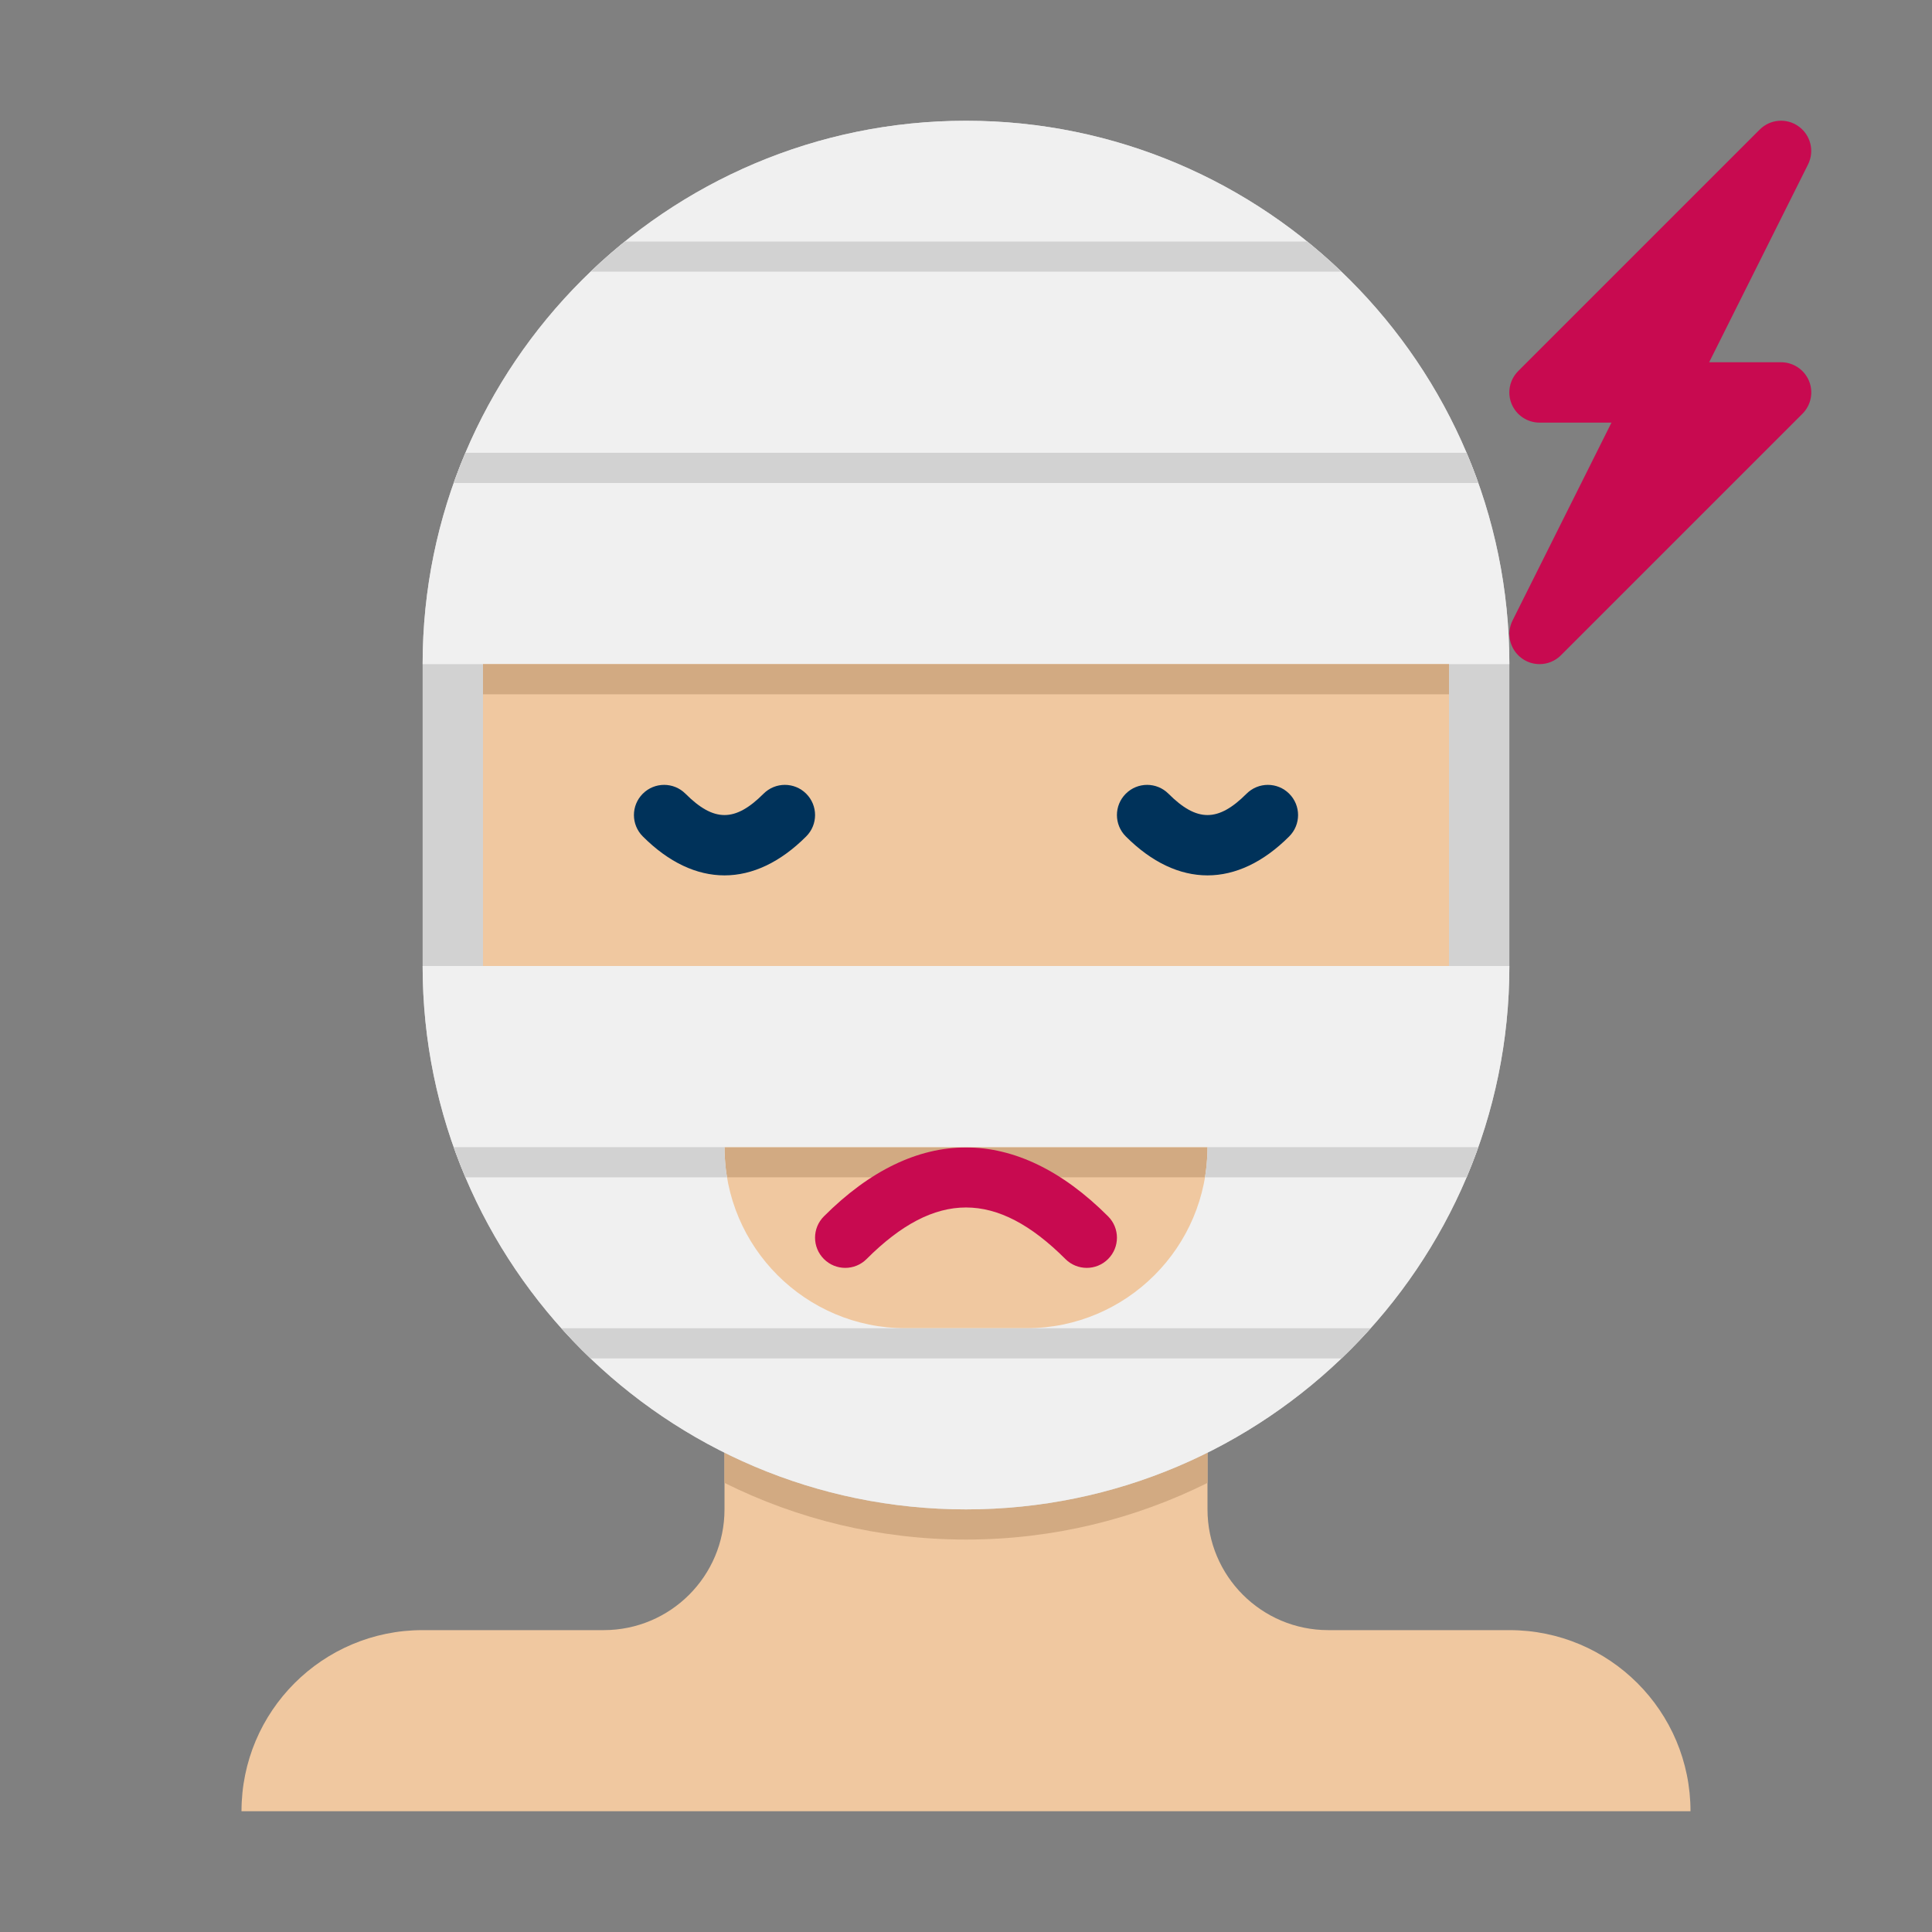 <svg height="512" viewBox="0 0 64 64" width="512" xmlns="http://www.w3.org/2000/svg"><rect x="0" y="0" width="64" height="64" fill="#808080" stroke="none"/><g id="Icons"><g><g><path d="m40 50v-8h-16v8c0 2.209-1.791 4-4 4h-6c-3.314 0-6 2.686-6 6h48c0-3.314-2.686-6-6-6h-6c-2.209 0-4-1.791-4-4z" fill="#f0c8a0"/></g><g><path d="m24 49.123c2.411 1.201 5.128 1.877 8 1.877s5.589-.676 8-1.877v-7.123h-16z" fill="#d2aa82"/></g><g><path d="m32 50c-9.925 0-18-8.075-18-18v-10c0-9.925 8.075-18 18-18s18 8.075 18 18v10c0 9.925-8.075 18-18 18z" fill="#d2d2d2"/></g><g><path d="m32 48c-8.837 0-16-7.163-16-16v-10c0-8.837 7.163-16 16-16 8.837 0 16 7.163 16 16v10c0 8.837-7.163 16-16 16z" fill="#f0c8a0"/></g><g><path d="m16 38h32v1h-32z" fill="#d2aa82"/></g><g><path d="m24 28.998c-.923 0-1.847-.43-2.707-1.291-.391-.391-.391-1.023 0-1.414s1.023-.391 1.414 0c.942.942 1.644.942 2.586 0 .391-.391 1.023-.391 1.414 0s.391 1.023 0 1.414c-.86.86-1.784 1.291-2.707 1.291z" fill="#00325a"/></g><g><path d="m40 28.998c-.923 0-1.847-.43-2.707-1.291-.391-.391-.391-1.023 0-1.414s1.023-.391 1.414 0c.942.942 1.644.942 2.586 0 .391-.391 1.023-.391 1.414 0s.391 1.023 0 1.414c-.86.86-1.784 1.291-2.707 1.291z" fill="#00325a"/></g><g><path d="m36 42c-.256 0-.512-.098-.707-.293-2.277-2.277-4.309-2.277-6.586 0-.391.391-1.023.391-1.414 0s-.391-1.023 0-1.414c3.043-3.043 6.371-3.043 9.414 0 .391.391.391 1.023 0 1.414-.195.195-.451.293-.707.293z" fill="#c80a50"/></g><g><path d="m32 4c-9.925 0-18 8.075-18 18h36c0-9.925-8.075-18-18-18z" fill="#f0f0f0"/></g><g><path d="m14 32c0 9.925 8.075 18 18 18s18-8.075 18-18zm20 12h-4c-3.314 0-6-2.686-6-6h16c0 3.314-2.686 6-6 6z" fill="#f0f0f0"/></g><g><g><path d="m48.972 38h-8.972c0 .341-.029.675-.083 1h8.667c.138-.328.268-.662.388-1z" fill="#d2d2d2"/></g><g><path d="m15.417 39h8.667c-.055-.325-.084-.659-.084-1h-8.972c.12.338.25.672.389 1z" fill="#d2d2d2"/></g></g><g><path d="m18.595 44c.31.346.632.679.968 1h24.875c.335-.321.658-.654.968-1z" fill="#d2d2d2"/></g><g><path d="m15.028 16h33.943c-.12-.338-.249-.672-.389-1h-33.165c-.139.328-.269.662-.389 1z" fill="#d2d2d2"/></g><g><path d="m19.562 9h24.875c-.364-.349-.743-.682-1.136-1h-22.603c-.392.318-.771.651-1.136 1z" fill="#d2d2d2"/></g><g><path d="m16 22h32v1h-32z" fill="#d2aa82"/></g><path d="m59 12h-2.382l3.276-6.553c.219-.439.088-.972-.31-1.258-.397-.289-.946-.244-1.292.104l-8 8c-.286.286-.372.716-.217 1.09.156.373.521.617.925.617h2.382l-3.276 6.553c-.219.439-.088.972.31 1.258.175.127.38.189.584.189.258 0 .514-.099.708-.293l8-8c.286-.286.372-.716.217-1.09-.156-.373-.521-.617-.925-.617z" fill="#c80a50"/></g></g></svg>